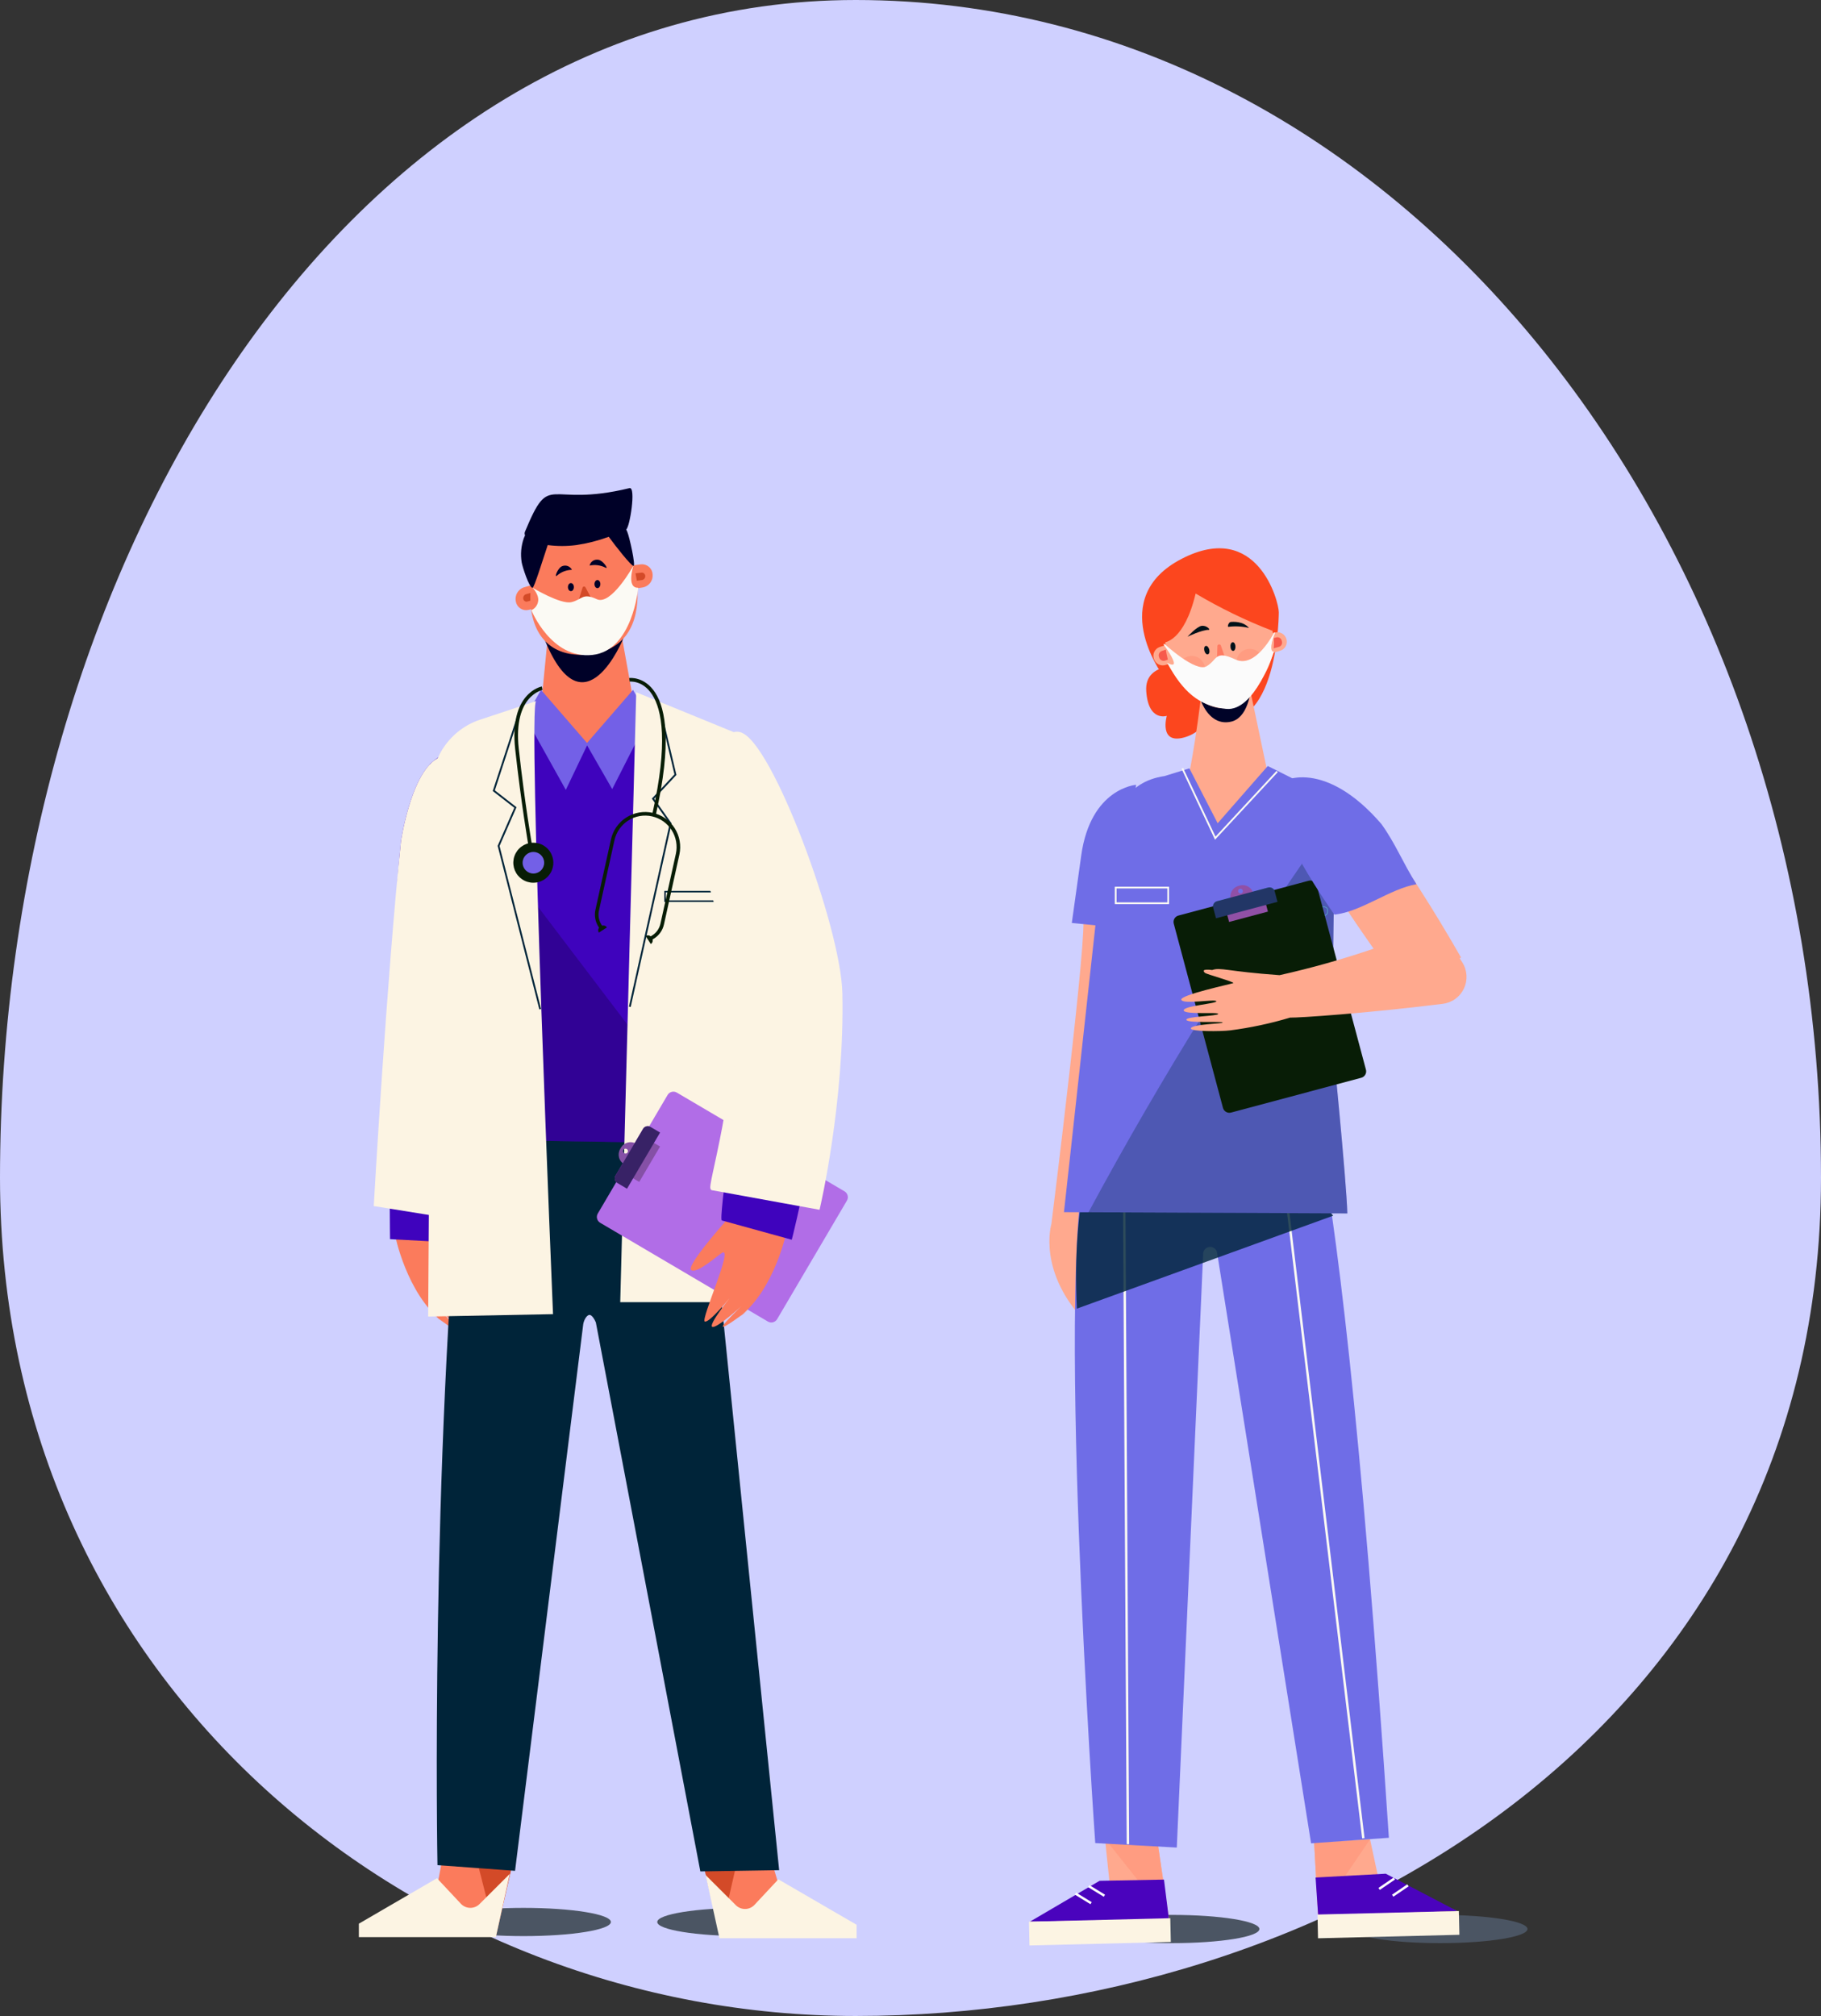 <svg width="515" height="570" viewBox="0 0 515 570" fill="none" xmlns="http://www.w3.org/2000/svg">
<rect x="0" y="0" width="515" height="570" fill="#333333" stroke="none"/>
<path fill-rule="evenodd" clip-rule="evenodd" d="M242.012 0C395.583 0 515 152.316 515 332.972C515 488.844 374.515 570 242.012 570C119.032 570 0 477.642 0 332.972C0 161.888 96.578 0 242.012 0Z" fill="#CFD0FF"/>
<g style="mix-blend-mode:multiply">
<path d="M148.06 547.413C161.702 547.413 172.76 545.627 172.76 543.423C172.76 541.22 161.702 539.433 148.06 539.433C134.419 539.433 123.36 541.22 123.36 543.423C123.36 545.627 134.419 547.413 148.06 547.413Z" fill="#4B5563"/>
</g>
<g style="mix-blend-mode:multiply">
<path d="M210.58 547.413C224.221 547.413 235.28 545.627 235.28 543.423C235.28 541.22 224.221 539.433 210.58 539.433C196.938 539.433 185.88 541.22 185.88 543.423C185.88 545.627 196.938 547.413 210.58 547.413Z" fill="#4B5563"/>
</g>
<path d="M111.05 344.773C111.46 347.623 111.75 349.333 111.75 349.333C111.75 349.333 114.95 365.573 125.02 373.623C126.49 374.803 121.87 371.153 121.87 371.153C121.87 371.153 128.42 376.293 129.67 376.483C130.92 376.673 124.54 370.643 124.54 370.643C124.54 370.643 131.54 377.023 132.8 376.513C134.06 376.003 127.67 368.093 127.67 368.093C127.67 368.093 133.59 375.423 134.91 375.013C136.23 374.603 126.64 353.633 130.06 355.593C131.21 356.243 136.94 361.463 138.71 360.483C140.48 359.503 129.25 346.893 129.25 346.893C129.25 346.893 128.59 341.293 128.63 340.773L111.05 344.773Z" fill="#FB7B5C"/>
<path d="M197.92 522.713L203.61 547.463H241.48V544.473L219.94 531.963L217.3 523.163L197.92 522.713Z" fill="#FB7B5C"/>
<path d="M209.18 523.163L203.61 547.463L197.92 522.713L209.18 523.163Z" fill="#D34A28"/>
<path d="M220.22 532.003L213.81 538.863C213.427 539.289 212.961 539.632 212.44 539.871C211.92 540.109 211.356 540.239 210.783 540.251C210.21 540.263 209.641 540.158 209.111 539.942C208.581 539.725 208.101 539.403 207.7 538.993L200.42 531.733L203.88 547.503H241.75V544.503L220.22 532.003Z" fill="#FCF4E3" stroke="#FCF4E3" stroke-width="1.02" stroke-miterlimit="10"/>
<path d="M145.97 522.443L140.28 547.193H102.41V544.203L123.95 531.693L125.6 522.893L145.97 522.443Z" fill="#FB7B5C"/>
<path d="M134 522.613L145.97 522.443L140.28 547.193L134 522.613Z" fill="#D34A28"/>
<path d="M123.49 531.693L129.9 538.543C130.282 538.97 130.748 539.314 131.268 539.553C131.788 539.793 132.352 539.923 132.925 539.936C133.497 539.949 134.066 539.845 134.597 539.629C135.128 539.414 135.609 539.092 136.01 538.683L143.29 531.413L139.83 547.193H102V544.193L123.49 531.693Z" fill="#FCF4E3" stroke="#FCF4E3" stroke-width="1.02" stroke-miterlimit="10"/>
<path d="M198.6 322.153L219.49 528.003L198.71 528.333L169.26 373.653C167.17 368.783 164.66 371.603 164.18 374.233L144.98 528.123L124.49 526.623C124.49 526.623 122.49 414.933 131.62 320.713L198.6 322.153Z" fill="#002439" stroke="#002439" stroke-width="1.56" stroke-miterlimit="10"/>
<path d="M212.07 257.163C205.8 292.043 203.07 323.363 203.07 323.363L128.39 322.153L121.55 216.093C130.73 208.003 143.49 203.533 152.78 203.193L176.33 202.523C176.33 202.523 188.43 204.213 198.79 206.003C207.54 207.473 211.29 211.003 215.79 218.683" fill="#3F03BD"/>
<path opacity="0.38" d="M203.02 323.363L128.34 322.163L121.55 216.093" fill="#1B0055"/>
<path d="M137.39 263.613C136.71 262.943 132.39 352.383 130.15 351.423L110.31 350.353C110.31 350.353 109.31 276.743 113.4 237.823C113.4 237.823 116.57 216.093 125.17 213.823C133.77 211.553 137.39 263.613 137.39 263.613Z" fill="#3F03BD"/>
<path d="M137.39 263.613C136.71 262.943 133.24 346.053 131.05 345.083L105.7 341.003C105.7 341.003 109.33 276.733 113.4 237.813C113.4 237.813 116.57 216.083 125.17 213.813C133.77 211.543 137.39 263.613 137.39 263.613Z" fill="#FCF4E3"/>
<path d="M175.67 178.943L180.16 203.873L165.9 210.663C165.9 210.663 156.79 209.313 152.55 204.323L154.96 179.713L175.67 178.943Z" fill="#FB7B5C"/>
<path d="M173.73 156.113L176.29 180.483C176.29 180.483 165.22 207.943 154.16 181.163L159.32 155.413L173.73 156.113Z" fill="#000128"/>
<path d="M148.4 166.733L152.61 165.543L153.61 170.543L149.4 171.733C149.092 171.816 148.77 171.832 148.455 171.782C148.14 171.731 147.839 171.615 147.572 171.44C147.305 171.266 147.078 171.037 146.905 170.769C146.732 170.5 146.618 170.199 146.57 169.883V169.883C146.441 169.226 146.555 168.543 146.892 167.963C147.228 167.384 147.765 166.947 148.4 166.733Z" fill="#FB7B5C" stroke="#FB7B5C" stroke-width="1.43" stroke-miterlimit="10"/>
<path d="M148.78 168.003L150.49 167.513L150.89 169.583L149.16 170.073C149.032 170.109 148.899 170.117 148.767 170.097C148.636 170.077 148.511 170.03 148.4 169.958C148.288 169.886 148.193 169.791 148.121 169.68C148.049 169.569 148.001 169.444 147.98 169.313V169.313C147.929 169.035 147.982 168.747 148.129 168.505C148.277 168.264 148.509 168.085 148.78 168.003V168.003Z" fill="#D34A28"/>
<path d="M181.65 165.393L177.36 166.003L177.01 160.853L181.3 160.273C181.618 160.235 181.941 160.265 182.248 160.36C182.554 160.455 182.837 160.613 183.078 160.824C183.32 161.035 183.514 161.295 183.649 161.586C183.783 161.877 183.855 162.193 183.86 162.513V162.513C183.913 163.182 183.717 163.846 183.309 164.378C182.9 164.91 182.309 165.272 181.65 165.393V165.393Z" fill="#FB7B5C" stroke="#FB7B5C" stroke-width="1.43" stroke-miterlimit="10"/>
<path d="M181.49 161.893L179.72 162.103L179.83 164.233L181.59 164.003C181.856 163.953 182.093 163.807 182.259 163.593C182.425 163.38 182.507 163.113 182.49 162.843C182.477 162.587 182.366 162.345 182.18 162.168C181.994 161.991 181.747 161.893 181.49 161.893Z" fill="#D34A28"/>
<path d="M165.37 184.413H165.28C155.17 184.843 150.87 178.033 150.7 169.413V168.753C150.53 160.133 155.21 146.353 163.19 145.753V145.663C171.14 145.003 179.49 157.883 179.6 166.503V167.163C179.78 175.773 176.73 183.683 165.37 184.413Z" fill="#FB7B5C" stroke="#FB7B5C" stroke-width="1.43" stroke-miterlimit="10"/>
<path d="M166.12 178.783C162.61 179.103 159.69 176.903 159.61 173.863V173.453L172.32 172.303V172.723C172.41 175.753 169.63 178.473 166.12 178.783Z" fill="white"/>
<path d="M162.29 166.003C162.29 166.633 161.92 167.143 161.46 167.143C161 167.143 160.62 166.633 160.62 166.003C160.62 165.373 160.99 164.863 161.45 164.863C161.91 164.863 162.29 165.333 162.29 166.003Z" fill="#000128"/>
<path d="M169.79 165.153C169.79 165.793 169.41 166.303 168.95 166.293C168.49 166.283 168.12 165.783 168.12 165.153C168.12 164.523 168.49 164.003 168.96 164.003C169.43 164.003 169.8 164.523 169.79 165.153Z" fill="#000128"/>
<path d="M167.07 170.613L164.07 170.763C163.71 170.763 163.44 170.333 163.57 169.923L164.73 166.223C164.745 166.121 164.795 166.028 164.87 165.957C164.945 165.887 165.041 165.843 165.144 165.834C165.246 165.825 165.349 165.85 165.435 165.906C165.522 165.962 165.587 166.046 165.62 166.143L167.49 169.673C167.67 170.073 167.49 170.593 167.07 170.613Z" fill="#D34A28"/>
<path d="M157.49 162.763C156.67 163.473 157.75 160.563 158.92 160.113C159.429 159.878 160.01 159.851 160.538 160.038C161.067 160.225 161.502 160.61 161.75 161.113C160.18 161.142 158.67 161.727 157.49 162.763V162.763Z" fill="#000128"/>
<path d="M171.26 160.513C172.26 161.023 170.51 158.433 169.26 158.273C168.71 158.161 168.138 158.27 167.668 158.577C167.198 158.884 166.868 159.364 166.75 159.913C168.277 159.58 169.873 159.793 171.26 160.513V160.513Z" fill="#000128"/>
<path d="M177.39 150.333C177.3 150.103 177.19 149.893 177.09 149.683C178.09 149.213 179.95 137.553 178.03 138.013C154.36 143.783 155.78 132.813 148.49 150.283C148.411 150.452 148.369 150.637 148.369 150.823C148.369 151.01 148.411 151.194 148.49 151.363C148.352 151.644 148.229 151.931 148.12 152.223C147.367 154.4 147.167 156.73 147.54 159.003C147.69 160.063 149.61 166.123 150.6 166.213C151.05 166.263 153.46 158.423 154.9 154.113C157.589 154.463 160.311 154.463 163 154.113C166.125 153.649 169.195 152.865 172.16 151.773C174.16 154.513 178.48 159.983 179.16 160.013C179.84 160.043 178.03 151.813 177.39 150.333Z" fill="#000128"/>
<path d="M148.59 202.853L153 195.043L166.24 210.323L160.02 223.333L148.59 202.853Z" fill="#7360E7"/>
<path d="M183.44 202.853L179.03 195.043L165.79 210.323L173.14 223.113L183.44 202.853Z" fill="#7360E7"/>
<path d="M150.6 166.163C150.6 166.163 158.53 170.963 161.6 170.253C164.67 169.543 164.71 167.503 168.78 169.413C172.85 171.323 179.16 159.913 179.16 159.913C179.16 159.913 177.03 166.303 180.5 166.183C180.5 166.183 178.94 184.003 167.5 185.183C155.87 186.413 150.28 172.523 150.28 172.523C150.785 172.298 151.225 171.949 151.559 171.509C151.893 171.068 152.11 170.55 152.19 170.003C152.51 168.073 150.6 166.173 150.6 166.173" fill="#FBFAF4"/>
<path d="M151.64 198.213C149.16 198.663 156.4 371.563 156.4 371.563L121.09 372.243L122.09 222.613C122.055 218.259 123.443 214.011 126.042 210.517C128.641 207.023 132.309 204.472 136.49 203.253L151.64 198.213Z" fill="#FCF4E3"/>
<path d="M179.93 195.723L175.41 368.173H213.43L209.8 207.943L179.93 195.723Z" fill="#FCF4E3"/>
<path d="M147.34 200.023L139.65 223.563L145.76 228.313L141.01 239.173L152.78 285.343" stroke="#002439" stroke-width="0.51" stroke-miterlimit="10"/>
<path d="M186.04 197.983L191.02 219.033L184.68 225.823L189.66 232.843L178.12 284.663" stroke="#002439" stroke-width="0.51" stroke-miterlimit="10"/>
<path d="M202.56 252.103H188.08V254.783H202.56V252.103Z" stroke="#002439" stroke-width="0.43" stroke-miterlimit="10"/>
<path d="M218.443 324.025L216.362 327.558L219.895 329.638L221.976 326.105L218.443 324.025Z" fill="#382266"/>
<path d="M181.865 319.168L174.077 332.395C173.645 333.128 173.89 334.072 174.623 334.504L176.001 335.315C176.734 335.747 177.678 335.503 178.11 334.77L185.898 321.542C186.33 320.809 186.086 319.865 185.353 319.434L183.974 318.622C183.241 318.191 182.297 318.435 181.865 319.168Z" fill="#983EC2"/>
<path d="M175.62 324.473L175.41 324.843C174.981 325.559 174.853 326.417 175.056 327.227C175.258 328.037 175.774 328.733 176.49 329.163H176.55L179.97 323.363H179.91C179.193 322.946 178.34 322.829 177.537 323.036C176.733 323.244 176.045 323.761 175.62 324.473V324.473ZM177.49 325.823C177.445 325.901 177.384 325.97 177.312 326.024C177.24 326.078 177.158 326.118 177.07 326.14C176.983 326.163 176.892 326.167 176.802 326.154C176.713 326.141 176.627 326.11 176.55 326.063C176.432 325.994 176.337 325.891 176.277 325.768C176.218 325.645 176.196 325.507 176.215 325.372C176.234 325.236 176.293 325.109 176.384 325.007C176.476 324.906 176.595 324.833 176.728 324.799C176.86 324.765 177 324.772 177.129 324.817C177.258 324.863 177.37 324.946 177.452 325.056C177.534 325.166 177.581 325.297 177.588 325.434C177.594 325.57 177.56 325.706 177.49 325.823Z" fill="#8550A6"/>
<path d="M188.799 309.593L169.062 343.113C168.527 344.022 168.83 345.193 169.739 345.728L217.168 373.655C218.077 374.19 219.247 373.887 219.783 372.978L239.52 339.457C240.055 338.548 239.752 337.378 238.843 336.842L191.414 308.916C190.505 308.381 189.335 308.684 188.799 309.593Z" fill="#B16DE7"/>
<path d="M183.475 322.284L177.585 332.289L180.782 334.171L186.672 324.167L183.475 322.284Z" fill="#8550A6"/>
<path d="M174.077 332.395L181.865 319.168C182.073 318.816 182.411 318.561 182.807 318.458C183.202 318.356 183.622 318.415 183.974 318.622L186.68 320.215L177.328 336.097L174.623 334.504C174.271 334.296 174.016 333.958 173.913 333.562C173.811 333.167 173.87 332.747 174.077 332.395V332.395Z" fill="#382266"/>
<path d="M223.2 343.413C222.79 346.263 222.5 347.973 222.5 347.973C222.5 347.973 219.3 364.213 209.23 372.263C207.76 373.443 212.39 369.793 212.39 369.793C212.39 369.793 205.83 374.933 204.58 375.123C203.33 375.313 209.71 369.283 209.71 369.283C209.71 369.283 202.71 375.663 201.45 375.153C200.19 374.643 206.58 366.733 206.58 366.733C206.58 366.733 200.66 374.063 199.34 373.653C198.02 373.243 207.61 352.273 204.19 354.233C203.04 354.883 197.31 360.103 195.54 359.123C193.77 358.143 205.01 345.533 205.01 345.533C205.01 345.533 205.66 339.933 205.62 339.423L223.2 343.413Z" fill="#FB7B5C"/>
<path d="M198.49 231.533C197.744 236.408 198.145 241.39 199.66 246.083C202.52 254.953 207.2 271.233 207.84 281.303C209.49 307.463 202.84 345.703 204.2 345.083L223.92 350.523C223.92 350.523 233.44 314.193 232.75 283.303C232.32 264.523 217.75 209.753 209.18 207.493C203.37 206.003 200.05 221.443 198.49 231.533Z" fill="#3F03BD"/>
<path d="M198.49 231.533C197.744 236.408 198.145 241.39 199.66 246.083C202.52 254.953 207.2 271.233 207.84 281.303C209.49 307.463 200.1 336.653 201.52 336.033L231.39 341.463C231.39 341.463 238.39 311.703 237.72 280.813C237.3 262.033 217.78 209.753 209.18 207.493C203.37 206.003 200.05 221.443 198.49 231.533Z" fill="#FCF4E3" stroke="#FCF4E3" stroke-width="1.02" stroke-miterlimit="10"/>
<path d="M156.49 243.933C156.492 242.813 156.162 241.718 155.541 240.786C154.92 239.854 154.037 239.127 153.003 238.697C151.969 238.267 150.83 238.154 149.732 238.371C148.633 238.588 147.624 239.126 146.831 239.917C146.039 240.709 145.499 241.717 145.279 242.815C145.06 243.914 145.172 245.052 145.6 246.087C146.028 247.122 146.753 248.006 147.684 248.629C148.615 249.251 149.71 249.583 150.83 249.583C151.573 249.585 152.309 249.439 152.995 249.156C153.682 248.873 154.306 248.457 154.832 247.932C155.357 247.407 155.774 246.784 156.059 246.098C156.343 245.412 156.49 244.676 156.49 243.933V243.933Z" fill="#081D06"/>
<path d="M150.85 246.983C152.535 246.983 153.9 245.618 153.9 243.933C153.9 242.249 152.535 240.883 150.85 240.883C149.166 240.883 147.8 242.249 147.8 243.933C147.8 245.618 149.166 246.983 150.85 246.983Z" fill="#7360E7"/>
<path d="M170.03 262.303L169.65 261.693C168.837 260.402 168.564 258.844 168.89 257.353L173.28 237.463C173.545 236.257 174.046 235.115 174.753 234.102C175.46 233.09 176.36 232.227 177.402 231.562C178.443 230.898 179.605 230.446 180.821 230.232C182.038 230.017 183.284 230.045 184.49 230.313C186.922 230.854 189.039 232.336 190.38 234.436C191.72 236.535 192.173 239.08 191.64 241.513L187.28 261.263C187.111 262.039 186.785 262.771 186.32 263.415C185.856 264.058 185.263 264.599 184.58 265.003L184.18 265.243" stroke="#081D06" stroke-width="1.02" stroke-miterlimit="10"/>
<path d="M171.64 262.223L169.36 263.683C169.192 263.415 169.136 263.091 169.205 262.782C169.274 262.473 169.463 262.204 169.73 262.033L169.99 261.863C170.257 261.694 170.58 261.636 170.889 261.704C171.198 261.771 171.468 261.958 171.64 262.223V262.223Z" fill="#081D06"/>
<path d="M184.05 266.913L182.6 264.643C182.866 264.474 183.187 264.417 183.494 264.485C183.802 264.552 184.07 264.739 184.24 265.003L184.41 265.273C184.496 265.404 184.556 265.55 184.584 265.704C184.613 265.858 184.61 266.016 184.577 266.169C184.543 266.322 184.479 266.467 184.389 266.595C184.298 266.723 184.183 266.831 184.05 266.913Z" fill="#081D06"/>
<path d="M153.34 194.593C153.34 194.593 144.49 196.173 146.21 211.793C147.93 227.413 149.95 239.003 149.95 239.003" stroke="#081D06" stroke-width="1.02" stroke-miterlimit="10"/>
<path d="M178.01 192.213C178.01 192.213 194.01 190.063 185.01 230.123" stroke="#081D06" stroke-width="1.02" stroke-miterlimit="10"/>
<g clip-path="url(#clip0)">
<g style="mix-blend-mode:multiply">
<path d="M331.47 549.4C345.111 549.4 356.17 547.614 356.17 545.41C356.17 543.206 345.111 541.42 331.47 541.42C317.829 541.42 306.77 543.206 306.77 545.41C306.77 547.614 317.829 549.4 331.47 549.4Z" fill="#4B5563"/>
</g>
<g style="mix-blend-mode:multiply">
<path d="M407.29 549.4C420.932 549.4 431.99 547.614 431.99 545.41C431.99 543.206 420.932 541.42 407.29 541.42C393.649 541.42 382.59 543.206 382.59 545.41C382.59 547.614 393.649 549.4 407.29 549.4Z" fill="#4B5563"/>
</g>
<path d="M306.22 259.15C307.99 261.02 297.35 346.05 297.35 346.05C297.35 346.05 293.14 359.9 307.66 374.43L319.52 260.55L306.22 259.15Z" fill="#FFA98E"/>
<path d="M321.3 221.9C321.3 221.9 308.44 222.79 305.78 241.9L303.12 260.96L316.42 262.29L321.3 221.9Z" fill="#6F6DE7"/>
<path d="M371.66 520.98L372.79 541.61L412.09 540.32L389.7 530.45L387.47 520.06L371.66 520.98Z" fill="#FFA98E"/>
<path d="M387.47 520.06L372.79 541.61L371.66 520.98L387.47 520.06Z" fill="#FF9C81"/>
<path d="M391.91 529.77L412.09 540.32L372.79 541.61L372.06 530.85L391.91 529.77Z" fill="#4A03BD"/>
<path d="M412.73 547.04L372.75 548.03L372.61 541.31L412.58 540.32L412.73 547.04Z" fill="#FCF4E3"/>
<path d="M394.34 531.13L390.03 534.07" stroke="white" stroke-width="0.68" stroke-miterlimit="10"/>
<path d="M398.18 533.06L393.87 535.99" stroke="white" stroke-width="0.68" stroke-miterlimit="10"/>
<path d="M327.36 520.79L330.59 542.66L291.27 543.33L313.74 531.8L312.51 519.92L327.36 520.79Z" fill="#FFA98E"/>
<path d="M312.51 519.92L327.36 520.79L330.59 542.66L312.51 519.92Z" fill="#FF9C81"/>
<path d="M310.97 531.78L291.27 543.33L330.59 542.66L329.19 531.44L310.97 531.78Z" fill="#4A03BD"/>
<path d="M307.91 533.28L312.34 536" stroke="white" stroke-width="0.68" stroke-miterlimit="10"/>
<path d="M304.15 535.39L308.58 538.11" stroke="white" stroke-width="0.68" stroke-miterlimit="10"/>
<path d="M331.12 549.07L291.15 550.06L291 543.34L330.97 542.35L331.12 549.07Z" fill="#FCF4E3"/>
<path d="M329.49 291L363.87 294.46C363.87 294.46 377 281.39 392.79 519.61L370.79 521.18L344.18 354C344.046 353.524 343.739 353.115 343.321 352.851C342.902 352.588 342.401 352.489 341.914 352.573C341.426 352.658 340.988 352.92 340.682 353.309C340.377 353.698 340.226 354.187 340.26 354.68L332.81 522.38L309.75 521.11C309.75 521.11 297.92 352.3 308.12 325C318.32 297.7 329.49 291 329.49 291Z" fill="#6F6DE7"/>
<path d="M309.43 321.66C309.43 321.66 323.43 327.55 330.66 314.45C337.89 301.35 339.87 294.17 339.87 294.17" stroke="black" stroke-width="0.68" stroke-miterlimit="10"/>
<path d="M354.85 294.71C354.85 294.71 354.16 324.12 362.4 326.81C370.64 329.5 374.62 329 374.62 329" stroke="black" stroke-width="0.68" stroke-miterlimit="10"/>
<path d="M362.4 326.81L385.57 519.75" stroke="#FBFAF4" stroke-width="0.68" stroke-miterlimit="10"/>
<path d="M317.84 322.79L318.99 521.44" stroke="#FBFAF4" stroke-width="0.68" stroke-miterlimit="10"/>
<g style="mix-blend-mode:soft-light" opacity="0.82">
<path d="M377.05 343.72L328.64 292C328.64 292 301.56 309.78 304.56 370L377.05 343.72Z" fill="#002439"/>
</g>
<path d="M335.49 188.4C335.49 188.4 323.59 186.65 324.17 195.4C324.75 204.15 329.98 202.4 329.98 202.4C329.98 202.4 327.65 210.53 334.91 208.5C342.17 206.47 342.75 199.5 342.46 196.59C342.17 193.68 335.49 188.4 335.49 188.4Z" fill="#FC461E"/>
<path d="M328.68 190.67C328.68 190.67 312.77 169.07 334.19 158C355.61 146.93 361.66 170.08 361.66 173.1C361.66 176.12 360.66 214.69 337.21 200.57L328.68 190.67Z" fill="#FC461E"/>
<path d="M352.55 190.26C352.55 190.26 359.05 221.26 359.55 223.42C359.55 223.42 341.21 265.58 335.38 223.13C335.38 223.13 337.38 215.19 339.54 198.02L352.55 190.26Z" fill="#FFA98E"/>
<path d="M351.59 170.17C345.89 169.02 340.59 175.77 338.79 184.78L338.65 185.47C336.82 194.47 340.65 205.76 348.13 204.05C352.67 203.05 353.9 196.39 354.27 191.1L358.5 188.51C360.32 179.5 357.29 171.32 351.59 170.17Z" fill="#000328"/>
<path d="M329.7 188L334.24 186.47L332.52 181.47L328 182.92C327.668 183.032 327.361 183.208 327.097 183.438C326.834 183.669 326.618 183.949 326.463 184.263C326.308 184.577 326.216 184.919 326.193 185.268C326.17 185.618 326.217 185.968 326.33 186.3C326.439 186.634 326.612 186.942 326.841 187.209C327.069 187.475 327.348 187.693 327.661 187.851C327.974 188.009 328.316 188.104 328.666 188.129C329.016 188.155 329.367 188.111 329.7 188Z" fill="#FFA98E"/>
<path d="M360.48 178.87L355.88 180.18L357.34 185.3L362 184C362.336 183.905 362.65 183.746 362.924 183.529C363.198 183.313 363.426 183.045 363.596 182.74C363.766 182.435 363.875 182.1 363.915 181.753C363.955 181.407 363.926 181.056 363.83 180.72V180.72C363.736 180.376 363.573 180.054 363.353 179.774C363.132 179.494 362.858 179.26 362.545 179.088C362.233 178.915 361.889 178.807 361.535 178.77C361.18 178.732 360.821 178.766 360.48 178.87V178.87Z" fill="#FFA98E"/>
<path d="M361.06 180.18L359.16 180.72L359.92 183.39L361.82 182.85C362.123 182.72 362.363 182.477 362.49 182.173C362.617 181.868 362.62 181.527 362.5 181.22V181.22C362.441 180.894 362.258 180.604 361.99 180.41C361.721 180.216 361.388 180.133 361.06 180.18V180.18Z" fill="#F75A4C"/>
<path d="M328.44 184.11L330.5 183.38L331.5 186.06L329.44 186.8C329.1 186.892 328.738 186.846 328.433 186.672C328.127 186.497 327.903 186.209 327.81 185.87V185.87C327.665 185.552 327.65 185.191 327.767 184.862C327.885 184.533 328.126 184.263 328.44 184.11V184.11Z" fill="#F75A4C"/>
<path d="M340.78 166.84C332.12 168.84 328.09 177.2 330.07 185.58L330.23 186.23C332.23 194.61 342.6 201.99 347.89 199.91L348.08 199.82C353.75 198.11 362 187.37 360 179L359.85 178.36C359.362 176.347 358.48 174.451 357.255 172.78C356.031 171.11 354.488 169.699 352.715 168.628C350.942 167.557 348.975 166.847 346.926 166.541C344.878 166.234 342.789 166.335 340.78 166.84V166.84Z" fill="#FFA98E"/>
<path d="M353.47 191.03C355.558 191.03 357.25 189.338 357.25 187.25C357.25 185.162 355.558 183.47 353.47 183.47C351.382 183.47 349.69 185.162 349.69 187.25C349.69 189.338 351.382 191.03 353.47 191.03Z" fill="#FF9C81"/>
<path d="M334.35 186.56C333.822 187.089 333.463 187.762 333.317 188.496C333.172 189.229 333.247 189.988 333.533 190.679C333.82 191.369 334.304 191.959 334.926 192.374C335.547 192.789 336.278 193.011 337.025 193.011C337.772 193.011 338.503 192.789 339.125 192.374C339.746 191.959 340.231 191.369 340.517 190.679C340.803 189.988 340.878 189.229 340.733 188.496C340.588 187.762 340.228 187.089 339.7 186.56C338.988 185.855 338.027 185.459 337.025 185.459C336.023 185.459 335.062 185.855 334.35 186.56Z" fill="#FF9C81"/>
<path d="M341.85 178.08C342.42 178.08 341.27 176.77 339.85 176.96C338.43 177.15 335.85 180.02 335.85 180.02C335.85 180.02 339.86 178.08 341.85 178.08Z" fill="#001119"/>
<path d="M347.42 177.23C347.05 177.3 347.42 175.93 348.06 175.86C348.7 175.79 351.58 175.59 353.23 177.55C351.328 177.098 349.36 176.989 347.42 177.23V177.23Z" fill="#001119"/>
<path d="M349.64 188.33C349.42 188.33 341.51 189.43 341.37 189.39C341.23 189.35 344.06 193.1 346.19 193C348.32 192.9 349.64 188.33 349.64 188.33Z" fill="white"/>
<path d="M346.68 188.4L344.68 188.62C344.592 188.629 344.503 188.616 344.422 188.583C344.34 188.549 344.268 188.495 344.213 188.427C344.157 188.358 344.119 188.277 344.103 188.19C344.087 188.103 344.093 188.014 344.12 187.93L344.3 182.56C344.331 182.465 344.389 182.38 344.466 182.317C344.544 182.253 344.638 182.212 344.737 182.2C344.836 182.187 344.937 182.203 345.028 182.246C345.119 182.288 345.196 182.356 345.25 182.44L347.03 187.59C347.075 187.664 347.102 187.747 347.108 187.834C347.114 187.92 347.099 188.006 347.065 188.086C347.03 188.165 346.978 188.235 346.911 188.29C346.844 188.344 346.765 188.382 346.68 188.4V188.4Z" fill="#FF7A61"/>
<path d="M340.61 184C340.78 184.66 341.22 185.12 341.61 185C342 184.88 342.15 184.29 341.98 183.64C341.81 182.99 341.38 182.52 340.98 182.64C340.58 182.76 340.45 183.31 340.61 184Z" fill="#001119"/>
<path d="M348 182.84C348 183.52 348.37 184.05 348.76 184.03C349.15 184.01 349.43 183.45 349.4 182.77C349.37 182.09 349.03 181.56 348.64 181.58C348.25 181.6 347.92 182.16 348 182.84Z" fill="#001119"/>
<path d="M329 181.69C329.25 181.69 334.9 181.44 338.14 167.81C345.068 171.927 352.33 175.453 359.85 178.35C359.85 178.35 359.54 159.35 344.85 160.16C324.93 161.24 329 181.69 329 181.69Z" fill="#FC461E"/>
<path d="M329.17 182.11C329.17 182.11 338.09 190.4 341.3 188.51C344.51 186.62 343.51 183.86 349.37 186.6C355.23 189.34 360.48 178.87 360.48 178.87C360.48 178.87 358.29 183.94 360.09 184.41C360.09 184.41 354.7 201.14 346.76 200.29C338.82 199.44 334.66 195.19 330.41 187.72C330.41 187.72 335 190.14 329.17 182.11Z" fill="#FBFBFB" stroke="#FBFBFB" stroke-width="0.28" stroke-miterlimit="10"/>
<path d="M336.37 217.25L344.37 232.77L358.54 216.58L368.74 221.68C378.42 223.45 379.21 234 377.38 243.63L376.72 293.07C376.72 293.07 380.83 334.07 381.04 343.07L300.9 342.73L311.9 242.48C315.11 229.48 318.23 221.09 329.35 219.42L336.37 217.25Z" fill="#6F6DE7"/>
<g style="mix-blend-mode:soft-light" opacity="0.3">
<path d="M377.38 243.63C378.305 239.412 378.394 235.052 377.64 230.8C352.024 266.621 328.703 304.029 307.82 342.8L381.04 343.1C380.83 334.1 376.72 293.1 376.72 293.1L377.38 243.63Z" fill="#002439"/>
</g>
<path d="M330.38 250.95H315.53V255.38H330.38V250.95Z" stroke="#FBFAF4" stroke-width="0.5" stroke-miterlimit="10"/>
<path d="M334.38 217.25L343.69 236.98L361.2 218.13" stroke="#FBFAF4" stroke-width="0.5" stroke-miterlimit="10"/>
<path d="M381.458 279.795L377.569 280.838L378.611 284.727L382.501 283.685L381.458 279.795Z" fill="#223666"/>
<path d="M373.78 258.59L370.45 259.04C370.313 259.066 370.173 259.062 370.037 259.031C369.902 258.999 369.775 258.939 369.664 258.856C369.553 258.772 369.46 258.666 369.392 258.544C369.325 258.423 369.283 258.289 369.27 258.15V258.15C369.236 257.875 369.311 257.597 369.479 257.376C369.647 257.156 369.895 257.01 370.17 256.97L374.3 256.41C374.576 256.373 374.855 256.447 375.076 256.616C375.298 256.785 375.443 257.034 375.48 257.31V257.6C375.518 257.881 375.448 258.167 375.282 258.397C375.116 258.628 374.869 258.786 374.59 258.84L373.82 258.95" stroke="#58BED0" stroke-width="0.15" stroke-miterlimit="10"/>
<path d="M358.677 250.937L344.147 254.819C343.341 255.035 342.862 255.862 343.078 256.668L343.483 258.185C343.698 258.99 344.526 259.469 345.331 259.254L359.862 255.371C360.667 255.156 361.146 254.328 360.931 253.523L360.525 252.006C360.31 251.2 359.482 250.722 358.677 250.937Z" fill="#3E84C2"/>
<path d="M350.66 250.37L350.26 250.47C349.468 250.681 348.793 251.198 348.382 251.907C347.972 252.615 347.859 253.458 348.07 254.25V254.32L354.44 252.61V252.55C354.336 252.158 354.155 251.791 353.908 251.469C353.661 251.148 353.354 250.878 353.003 250.675C352.651 250.473 352.264 250.341 351.862 250.289C351.46 250.237 351.051 250.264 350.66 250.37V250.37ZM351 252.59C350.828 252.636 350.644 252.612 350.489 252.523C350.334 252.434 350.221 252.287 350.175 252.115C350.129 251.943 350.152 251.759 350.242 251.604C350.331 251.449 350.478 251.336 350.65 251.29C350.735 251.267 350.824 251.262 350.912 251.274C350.999 251.286 351.084 251.315 351.16 251.36C351.236 251.404 351.303 251.463 351.356 251.534C351.409 251.604 351.448 251.685 351.47 251.77C351.494 251.855 351.501 251.943 351.49 252.031C351.48 252.118 351.452 252.203 351.408 252.279C351.364 252.356 351.305 252.422 351.235 252.476C351.165 252.529 351.085 252.568 351 252.59V252.59Z" fill="#9050A6"/>
<path d="M370.096 249.024L333.277 258.862C332.28 259.129 331.687 260.154 331.953 261.152L345.873 313.244C346.139 314.242 347.164 314.835 348.162 314.568L384.98 304.73C385.978 304.463 386.571 303.438 386.304 302.441L372.385 250.348C372.118 249.35 371.093 248.758 370.096 249.024Z" fill="#081D06"/>
<path d="M357.648 254.233L346.664 257.168L347.601 260.675L358.585 257.74L357.648 254.233Z" fill="#9050A6"/>
<path d="M344.137 254.822L358.628 250.95C358.821 250.896 359.022 250.88 359.221 250.904C359.419 250.929 359.611 250.992 359.785 251.091C359.959 251.19 360.111 251.323 360.233 251.481C360.355 251.639 360.445 251.82 360.496 252.014L361.291 254.989L343.901 259.636L343.106 256.66C343.003 256.273 343.058 255.861 343.258 255.514C343.459 255.168 343.789 254.915 344.175 254.812L344.137 254.822Z" fill="#223666"/>
<path d="M413.55 272.1L412.82 270.95L413.19 270.71C405.674 257.542 397.496 244.763 388.69 232.42C373.1 214.32 365.86 222.42 364.15 225.42C360.79 234.42 374.48 247.21 379.47 254.97C382.09 259.05 384.85 263.07 388.47 268.23C379.746 271.208 370.866 273.709 361.87 275.72C346.74 274.63 345.23 273.42 342.8 274.27C342.8 274.27 339.26 273.73 340.8 275.09C341.21 275.44 349.36 277.71 348.8 277.96C348.24 278.21 333.5 281.34 334.09 282.7C334.68 284.06 343.69 282.4 343.99 283.08C344.29 283.76 334.61 284.38 334.77 285.68C334.93 286.98 344.66 286.05 344.52 286.68C344.38 287.31 335.29 287.36 335.52 288.35C335.75 289.34 345.41 288.72 345.78 289.09C346.15 289.46 337.07 289.52 336.78 290.76C336.56 291.69 345.23 291.67 347.97 291.32C353.685 290.58 359.33 289.376 364.85 287.72C367.28 287.79 386.41 286.51 407.97 283.83C409.26 283.681 410.492 283.207 411.548 282.451C412.605 281.696 413.452 280.684 414.01 279.511C414.568 278.338 414.818 277.042 414.738 275.746C414.657 274.45 414.249 273.195 413.55 272.1V272.1Z" fill="#FFA98E"/>
<path d="M400.59 250C396.75 244 394.76 238.66 390.69 233C375.1 214.89 362.46 219.67 360.76 222.68C357.64 231 378.05 259.59 377.38 258.59C384.88 257.86 393.16 251.25 400.59 250Z" fill="#6F6DE7"/>
</g>
<defs>
<clipPath id="clip0">
<rect width="140.99" height="395.06" fill="white" transform="translate(291 155)"/>
</clipPath>
</defs>
</svg>
